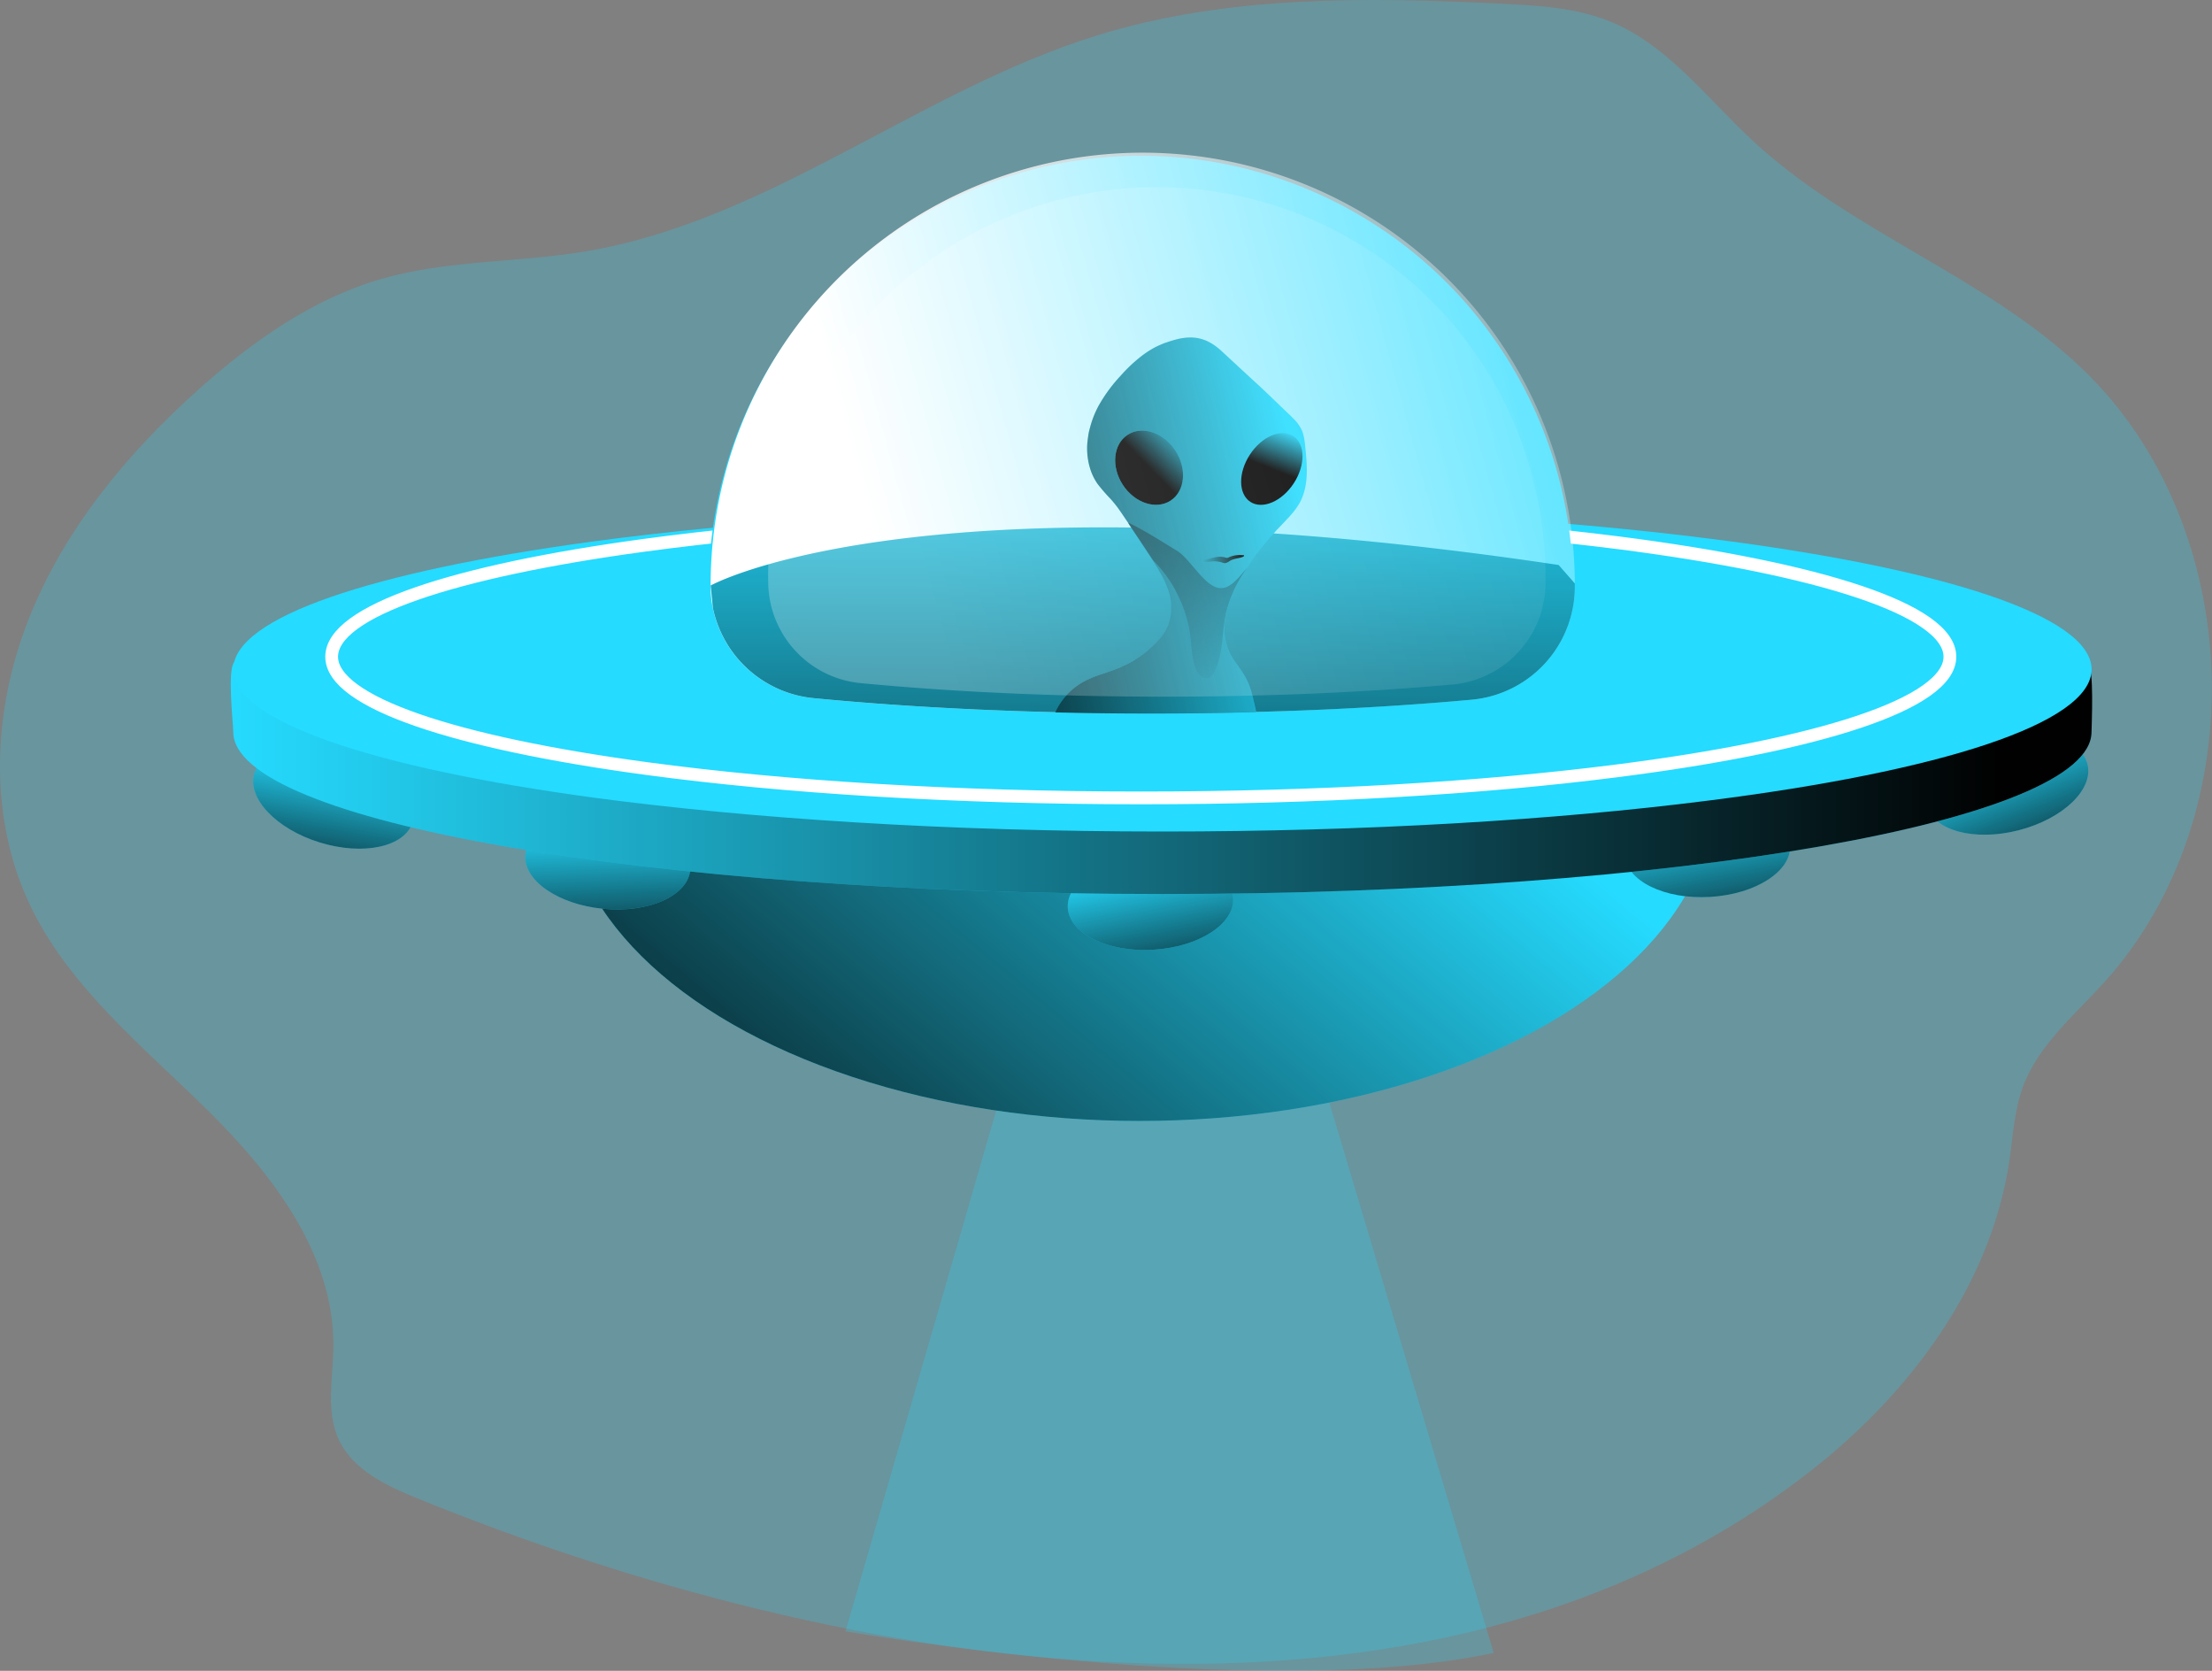 <svg id="Layer_1" data-name="Layer 1" xmlns="http://www.w3.org/2000/svg" xmlns:xlink="http://www.w3.org/1999/xlink" viewBox="0 0 520.81 393.28"><rect x="0" y="0" width="520.81" height="393.28" fill="#808080" stroke="none"/><defs><linearGradient id="linear-gradient" x1="482.01" y1="280.74" x2="477.98" y2="317.63" gradientTransform="translate(-57.22 65.29) rotate(-13.63)" gradientUnits="userSpaceOnUse"><stop offset="0" stop-color="#010101" stop-opacity="0"/><stop offset="0.95" stop-color="#010101"/></linearGradient><linearGradient id="linear-gradient-2" x1="302.87" y1="145.15" x2="153.63" y2="323.22" gradientTransform="matrix(1, 0, 0, 1, 0, 0)" xlink:href="#linear-gradient"/><linearGradient id="linear-gradient-3" x1="413.01" y1="249.35" x2="408.99" y2="286.24" gradientTransform="translate(-52.72 96.49) rotate(-13.63)" xlink:href="#linear-gradient"/><linearGradient id="linear-gradient-4" x1="283.98" y1="222.83" x2="279.95" y2="259.71" gradientTransform="translate(-52.21 104.29) rotate(-13.63)" xlink:href="#linear-gradient"/><linearGradient id="linear-gradient-5" x1="157.81" y1="191.86" x2="153.79" y2="228.75" gradientTransform="translate(308.15 53.68) rotate(76.37)" xlink:href="#linear-gradient"/><linearGradient id="linear-gradient-6" x1="88.64" y1="198.44" x2="84.61" y2="235.33" gradientTransform="translate(266.27 104.16) rotate(76.37)" xlink:href="#linear-gradient"/><linearGradient id="linear-gradient-7" x1="60.83" y1="222.8" x2="499.22" y2="222.8" gradientTransform="matrix(1, 0, 0, 1, 0, 0)" xlink:href="#linear-gradient"/><linearGradient id="linear-gradient-8" x1="429.02" y1="117.74" x2="201.37" y2="180.23" gradientUnits="userSpaceOnUse"><stop offset="0" stop-color="#fff" stop-opacity="0"/><stop offset="0.95" stop-color="#fff"/></linearGradient><linearGradient id="linear-gradient-9" x1="275.93" y1="151" x2="274.8" y2="313.8" gradientTransform="matrix(1, 0, 0, 1, 0, 0)" xlink:href="#linear-gradient"/><linearGradient id="linear-gradient-10" x1="313.46" y1="169.74" x2="214.41" y2="191.44" gradientTransform="matrix(1, 0, 0, 1, 0, 0)" xlink:href="#linear-gradient"/><linearGradient id="linear-gradient-11" x1="286.33" y1="151.63" x2="276.73" y2="161.06" gradientTransform="translate(132.88 -125.39) rotate(33.14)" xlink:href="#linear-gradient"/><linearGradient id="linear-gradient-12" x1="309.69" y1="151.76" x2="305.86" y2="161.37" gradientTransform="translate(273.47 -183.34) rotate(56.86)" xlink:href="#linear-gradient"/><linearGradient id="linear-gradient-13" x1="283.91" y1="213.82" x2="291.3" y2="104.3" gradientTransform="matrix(1, 0, 0, 1, 0, 0)" xlink:href="#linear-gradient"/><linearGradient id="linear-gradient-14" x1="289.88" y1="182.13" x2="299.54" y2="182.13" gradientTransform="matrix(1, 0, 0, 1, 0, 0)" xlink:href="#linear-gradient"/><linearGradient id="linear-gradient-15" x1="416.92" y1="123.92" x2="212.17" y2="180.12" xlink:href="#linear-gradient-8"/></defs><title>Alien 2</title><path d="M433,396.69c23.36-18.27,42.47-43.81,46.75-73.16.83-5.69,1.12-11.53,3.07-16.95,3.55-9.85,12-16.91,19.07-24.66,36-39.57,33.53-108-5.24-144.82-22.73-21.62-54.24-32-77.26-53.37-10.83-10-20.06-22.64-33.74-28.18-7.85-3.18-16.49-3.71-24.95-4.13-32.17-1.6-65.07-2.08-95.84,7.46-41.69,12.92-77.15,43.54-120.19,50.78-16.18,2.73-32.95,2-48.7,6.64C80.07,121,66.13,130.83,53.73,141.87c-17.09,15.2-32.11,33.33-40.46,54.63s-9.47,46,.26,66.73c9.19,19.52,26.7,33.54,42.06,48.7s29.75,34,29.52,55.61c-.08,7.39-1.83,15.2,1.3,21.89,3.31,7.07,11.07,10.75,18.3,13.7C204.5,443.78,341.9,468,433,396.69Z" transform="translate(-6.62 -50.52)" fill="#25dbff" opacity="0.24" style="isolation:isolate"/><ellipse cx="478.58" cy="233.68" rx="19.5" ry="11.02" transform="matrix(0.97, -0.25, 0.25, 0.97, -50.07, 77.7)" fill="#25dbff"/><ellipse cx="478.58" cy="233.68" rx="19.5" ry="11.02" transform="matrix(0.97, -0.25, 0.25, 0.97, -50.07, 77.7)" fill="url(#linear-gradient)"/><path d="M243,305.61,205.69,434.5s96.66,16.95,152.62,5.08L314.22,292Z" transform="translate(-6.62 -50.52)" fill="#25dbff" opacity="0.24" style="isolation:isolate"/><ellipse cx="268.34" cy="186.35" rx="135.4" ry="77.5" fill="#25dbff"/><ellipse cx="268.34" cy="186.35" rx="135.4" ry="77.5" fill="url(#linear-gradient-2)"/><ellipse cx="408.62" cy="250.64" rx="19.5" ry="11.02" transform="translate(-20.75 -25.85) rotate(-3.4)" fill="#25dbff"/><ellipse cx="408.62" cy="250.64" rx="19.5" ry="11.02" transform="translate(-20.75 -25.85) rotate(-3.4)" fill="url(#linear-gradient-3)"/><ellipse cx="277.48" cy="263.07" rx="19.5" ry="11.02" transform="translate(-21.72 -33.61) rotate(-3.4)" fill="#25dbff"/><ellipse cx="277.48" cy="263.07" rx="19.5" ry="11.02" transform="translate(-21.72 -33.61) rotate(-3.4)" fill="url(#linear-gradient-4)"/><ellipse cx="149.72" cy="253.46" rx="11.02" ry="19.5" transform="translate(-123.34 328.1) rotate(-84.59)" fill="#25dbff"/><ellipse cx="149.72" cy="253.46" rx="11.02" ry="19.5" transform="translate(-123.34 328.1) rotate(-84.59)" fill="url(#linear-gradient-5)"/><ellipse cx="85.14" cy="238.27" rx="11.02" ry="19.5" transform="translate(-174.25 198.86) rotate(-72.85)" fill="#25dbff"/><ellipse cx="85.14" cy="238.27" rx="11.02" ry="19.5" transform="translate(-174.25 198.86) rotate(-72.85)" fill="url(#linear-gradient-6)"/><path d="M499.07,222.8c0,21.07-97.94,38.15-218.77,38.15S61.54,243.87,61.54,222.8c0-2-1.45-14.5.21-16.4,16-18.31,109.06-21.76,218.55-21.76C401.13,184.64,499.07,201.72,499.07,222.8Z" transform="translate(-6.62 -50.52)" fill="#25dbff"/><path d="M499.07,222.8c0,21.07-97.94,38.15-218.77,38.15S61.54,243.87,61.54,222.8c0-1.61-1.39-13.85-.28-15.41,13.4-18.83,107.44-22.75,219-22.75,110,0,202.47,3.12,217.92,21.55C499.74,208,499.07,220.91,499.07,222.8Z" transform="translate(-6.62 -50.52)" fill="url(#linear-gradient-7)"/><path d="M499.08,208.09c0,12.71-35.66,24-90.47,30.9-36,4.57-80.37,7.25-128.32,7.25-50.26,0-96.58-3-133.53-7.92-51.83-7-85.22-17.91-85.22-30.23S94.57,185,146,178c37.07-5,83.69-8,134.34-8,48.31,0,92.94,2.74,129.14,7.35C463.78,184.24,499.08,195.44,499.08,208.09Z" transform="translate(-6.62 -50.52)" fill="#25dbff"/><path d="M465.72,205.1c0,11.07-31.05,20.88-78.78,26.91-31.39,4-70,6.32-111.74,6.32-43.77,0-84.1-2.57-116.27-6.9-45.14-6.08-74.22-15.6-74.22-26.33s28.77-20.14,73.51-26.22c32.28-4.38,72.87-7,117-7,42.06,0,80.93,2.39,112.45,6.4C435,184.34,465.72,194.09,465.72,205.1Z" transform="translate(-6.62 -50.52)" fill="none" stroke="#fff" stroke-miterlimit="10" stroke-width="3.01"/><path d="M377,189a102.22,102.22,0,0,1-3,24.59c-27.21,3.46-60.66,5.48-96.85,5.48-37.93,0-72.88-2.23-100.77-6A101.76,101.76,0,1,1,377,189Z" transform="translate(-6.62 -50.52)" fill="#25dbff"/><path d="M377.41,187.85v1.08a26.73,26.73,0,0,1-24.51,26.3c-22.59,2-48.18,3.19-75.32,3.19-28.73,0-55.74-1.3-79.26-3.56a26.86,26.86,0,0,1-23.88-21.26,25.24,25.24,0,0,1-.51-5v-.24a102.94,102.94,0,0,1,2.25-21.44,101.74,101.74,0,0,1,201.23,21Z" transform="translate(-6.62 -50.52)" fill="url(#linear-gradient-8)"/><path d="M377.41,187.85v1.08a26.73,26.73,0,0,1-24.51,26.3c-15.57,1.41-32.58,2.4-50.53,2.86h0c-8.07.24-16.33.33-24.76.33-7.62,0-15.12-.09-22.46-.27-20.36-.49-39.51-1.63-56.8-3.29a26.86,26.86,0,0,1-23.88-21.26l-.51-5.27s26.23-14.54,99-13.64c0,0,0,0,0,0h1.57c9.82.15,20.45.57,32,1.39,19.7,1.32,42,3.67,67.07,7.43Z" transform="translate(-6.62 -50.52)" fill="#25dbff"/><path d="M377.41,187.85v1.08a26.73,26.73,0,0,1-24.51,26.3c-15.57,1.41-32.58,2.4-50.53,2.86h0c-8.07.24-16.33.33-24.76.33-7.62,0-15.12-.09-22.46-.27-20.36-.49-39.51-1.63-56.8-3.29a26.86,26.86,0,0,1-23.88-21.26l-.51-5.27s26.23-14.54,99-13.64c0,0,0,0,0,0h1.57c9.82.15,20.45.57,32,1.39,19.7,1.32,42,3.67,67.07,7.43Z" transform="translate(-6.62 -50.52)" fill="url(#linear-gradient-9)"/><path d="M312.85,168.46c-1.24,2.44-3.29,4.33-5.15,6.32a14.42,14.42,0,0,0-1.18,1.3c-1,1-1.86,2.07-2.71,3.16a16,16,0,0,0-1.08,1.41c-.39.45-.72.94-1.06,1.42-.45.66-.9,1.29-1.32,2l-.18.24c-.21.27-.39.57-.57.84a30.09,30.09,0,0,0-4.28,9.55,16.19,16.19,0,0,0-.3,1.74c0,.06,0,.15,0,.21a11.14,11.14,0,0,0-.12,1.72,13.26,13.26,0,0,0,1.62,6.51,21.9,21.9,0,0,0,1.42,2.13c.51.7,1,1.36,1.48,2.11a17.21,17.21,0,0,1,1.56,3.34,22.1,22.1,0,0,1,.66,2.38c.28,1.09.52,2.2.73,3.29a1.51,1.51,0,0,0,.06.36h0c0-.12,0-.24-.06-.36-8.07.24-16.33.33-24.76.33-7.62,0-15.12-.09-22.46-.27a2.6,2.6,0,0,1,.18-.49,15.69,15.69,0,0,1,6.8-6.92c2.41-1.27,5.09-1.9,7.62-2.92a14.41,14.41,0,0,0,1.66-.73,32.19,32.19,0,0,0,3.13-1.77l0,0a28.8,28.8,0,0,0,3.19-2.5,12.27,12.27,0,0,0,1-.94c.3-.33.63-.66.93-1a15.07,15.07,0,0,0,1.57-2.23,9.15,9.15,0,0,0,.57-1.23,12.29,12.29,0,0,0-.24-8.53c-.21-.57-.45-1.14-.7-1.68s-.54-1.09-.84-1.63-.6-1.08-.93-1.59-.63-1-.94-1.51l0,0c-.27-.39-.54-.81-.78-1.17-1.44-2.2-2.89-4.4-4.34-6.54-.21-.33-.42-.63-.66-1,0-.06-.09-.12-.09-.18-.69-1-1.38-2.05-2.08-3.05s-1.29-1.71-2-2.53a43.42,43.42,0,0,1-3.14-3.61,12.89,12.89,0,0,1-1.53-2.92,15.17,15.17,0,0,1-.5-1.62,16.38,16.38,0,0,1-.4-5.13s0,0,0,0c.09-.87.21-1.71.36-2.56.12-.42.21-.84.33-1.26A24.94,24.94,0,0,1,265.3,146a36.45,36.45,0,0,1,5.24-7.11,35.83,35.83,0,0,1,4.63-4.39,22.54,22.54,0,0,1,2.65-1.81,13.79,13.79,0,0,1,1.42-.75c.48-.21,1-.42,1.44-.61a28.59,28.59,0,0,1,3.26-1c3.79-.87,6.92-.3,10.33,2.86,2.68,2.47,5.3,4.91,8,7.38s5.27,5,7.86,7.47a11.1,11.1,0,0,1,.84.84,9.41,9.41,0,0,1,2.14,2.86,5.23,5.23,0,0,1,.33.91,15.57,15.57,0,0,1,.48,2.89C314.38,159.87,314.8,164.51,312.85,168.46Z" transform="translate(-6.62 -50.52)" fill="#25dbff"/><path d="M312.85,168.46c-1.24,2.44-3.29,4.33-5.15,6.32a14.42,14.42,0,0,0-1.18,1.3c-1,1-1.86,2.07-2.71,3.16-.39.48-.75.93-1.08,1.41s-.72.94-1.06,1.42c-.45.66-.9,1.29-1.32,2l-.18.24c-.21.27-.39.57-.57.84a30.09,30.09,0,0,0-4.28,9.55c-.09.39-.15.78-.24,1.17V196a2.32,2.32,0,0,0-.06.45c0,.06,0,.15,0,.21a11.14,11.14,0,0,0-.12,1.72,13.26,13.26,0,0,0,1.62,6.51,21.9,21.9,0,0,0,1.42,2.13c.51.7,1.05,1.36,1.51,2.11a17.09,17.09,0,0,1,1.53,3.34,22.1,22.1,0,0,1,.66,2.38c.28,1.09.49,2.2.7,3.29-8.07.24-16.33.33-24.76.33-7.62,0-15.12-.09-22.46-.27a2.6,2.6,0,0,1,.18-.49,15.69,15.69,0,0,1,6.8-6.92c2.41-1.27,5.09-1.9,7.62-2.92a14.41,14.41,0,0,0,1.66-.73,24.68,24.68,0,0,0,3.13-1.77l0,0a25.63,25.63,0,0,0,3.19-2.5,12.27,12.27,0,0,0,1-.94c.3-.33.63-.66.93-1a13.13,13.13,0,0,0,1.57-2.23,9.15,9.15,0,0,0,.57-1.23,12.29,12.29,0,0,0-.24-8.53c-.21-.57-.45-1.14-.7-1.68s-.54-1.12-.84-1.63-.6-1.08-.93-1.59-.63-1-.94-1.51l0,0c-.27-.39-.54-.81-.78-1.17-1.44-2.2-2.89-4.4-4.34-6.54,0,0,0,0,0,0-.21-.33-.42-.63-.63-1,0-.06-.09-.12-.09-.18-.69-1-1.38-2.05-2.08-3.05s-1.29-1.71-2-2.53a43.42,43.42,0,0,1-3.14-3.61,12.89,12.89,0,0,1-1.53-2.92,16.29,16.29,0,0,1-.9-6.75s0,0,0,0c.09-.87.21-1.71.36-2.56.12-.42.21-.84.33-1.26A21.73,21.73,0,0,1,265.3,146a36.45,36.45,0,0,1,5.24-7.11,35.83,35.83,0,0,1,4.63-4.39,22.54,22.54,0,0,1,2.65-1.81,13.79,13.79,0,0,1,1.42-.75c.48-.24,1-.45,1.44-.64.26-.09.48-.13.73-.22a25.47,25.47,0,0,1,2.53-.77c3.79-.87,6.92-.3,10.33,2.86,2.68,2.47,5.3,4.91,8,7.38s5.24,5,7.86,7.44v0a7.4,7.4,0,0,1,.84.84,9.41,9.41,0,0,1,2.14,2.86,5.23,5.23,0,0,1,.33.91,15.57,15.57,0,0,1,.48,2.89C314.38,159.87,314.8,164.51,312.85,168.46Z" transform="translate(-6.62 -50.52)" fill="url(#linear-gradient-10)"/><ellipse cx="277.17" cy="160.62" rx="7.39" ry="9.25" transform="translate(-49.34 127.12) rotate(-33.14)" fill="#25dbff"/><ellipse cx="306.05" cy="160.88" rx="9.25" ry="6.17" transform="translate(-2.58 278.7) rotate(-56.86)" fill="#25dbff"/><ellipse cx="277.17" cy="160.62" rx="7.39" ry="9.25" transform="translate(-49.34 127.12) rotate(-33.14)" fill="url(#linear-gradient-11)"/><ellipse cx="306.05" cy="160.88" rx="9.25" ry="6.17" transform="translate(-2.58 278.7) rotate(-56.86)" fill="url(#linear-gradient-12)"/><path d="M300.34,184c-.26.36-.5.73-.73,1.1a30.19,30.19,0,0,0-4.3,9.54c-.09.39-.15.78-.22,1.19a.18.18,0,0,1,0,.1c-.82,4.26-.54,8.81-2.57,12.78a2.48,2.48,0,0,1-1.44,1.4c-1.28.35-2.38-.86-2.81-1.94-1.1-2.63-1.06-5.5-1.44-8.29a31.24,31.24,0,0,0-8.72-17.5l-.78-1.19c-1.66-2.5-3.33-5-5-7.49a1.63,1.63,0,0,1-.11-.17c3.48,1.53,10.24,5.89,11.4,6.56,2.89,1.6,6.33,8,9.66,8.76C295.73,189.45,297.58,187.42,300.34,184Z" transform="translate(-6.62 -50.52)" fill="url(#linear-gradient-13)"/><path d="M295.09,181.74a1.28,1.28,0,0,0,.51.09,1.38,1.38,0,0,0,.42-.17,6.34,6.34,0,0,1,3.3-.45.24.24,0,0,1,.18,0c.11.12-.06.3-.21.36-1,.42-2.21.39-3.16,1a2.89,2.89,0,0,1-1,.5,2.16,2.16,0,0,1-.86-.17,6.09,6.09,0,0,0-2.25-.24,7.42,7.42,0,0,1-1.82.1c-.14,0-.32-.12-.31-.26s.18-.19.32-.21C291.84,182,293.4,181.23,295.09,181.74Z" transform="translate(-6.62 -50.52)" fill="url(#linear-gradient-14)"/><path d="M370.51,187.4V188a24.08,24.08,0,0,1-22.05,23.65c-20.31,1.82-43.34,2.85-67.74,2.85-25.83,0-50.13-1.15-71.29-3.17a24.06,24.06,0,0,1-21.94-23.65v-.23a91.51,91.51,0,1,1,183,0Z" transform="translate(-6.62 -50.52)" opacity="0.23" fill="url(#linear-gradient-15)"/></svg>